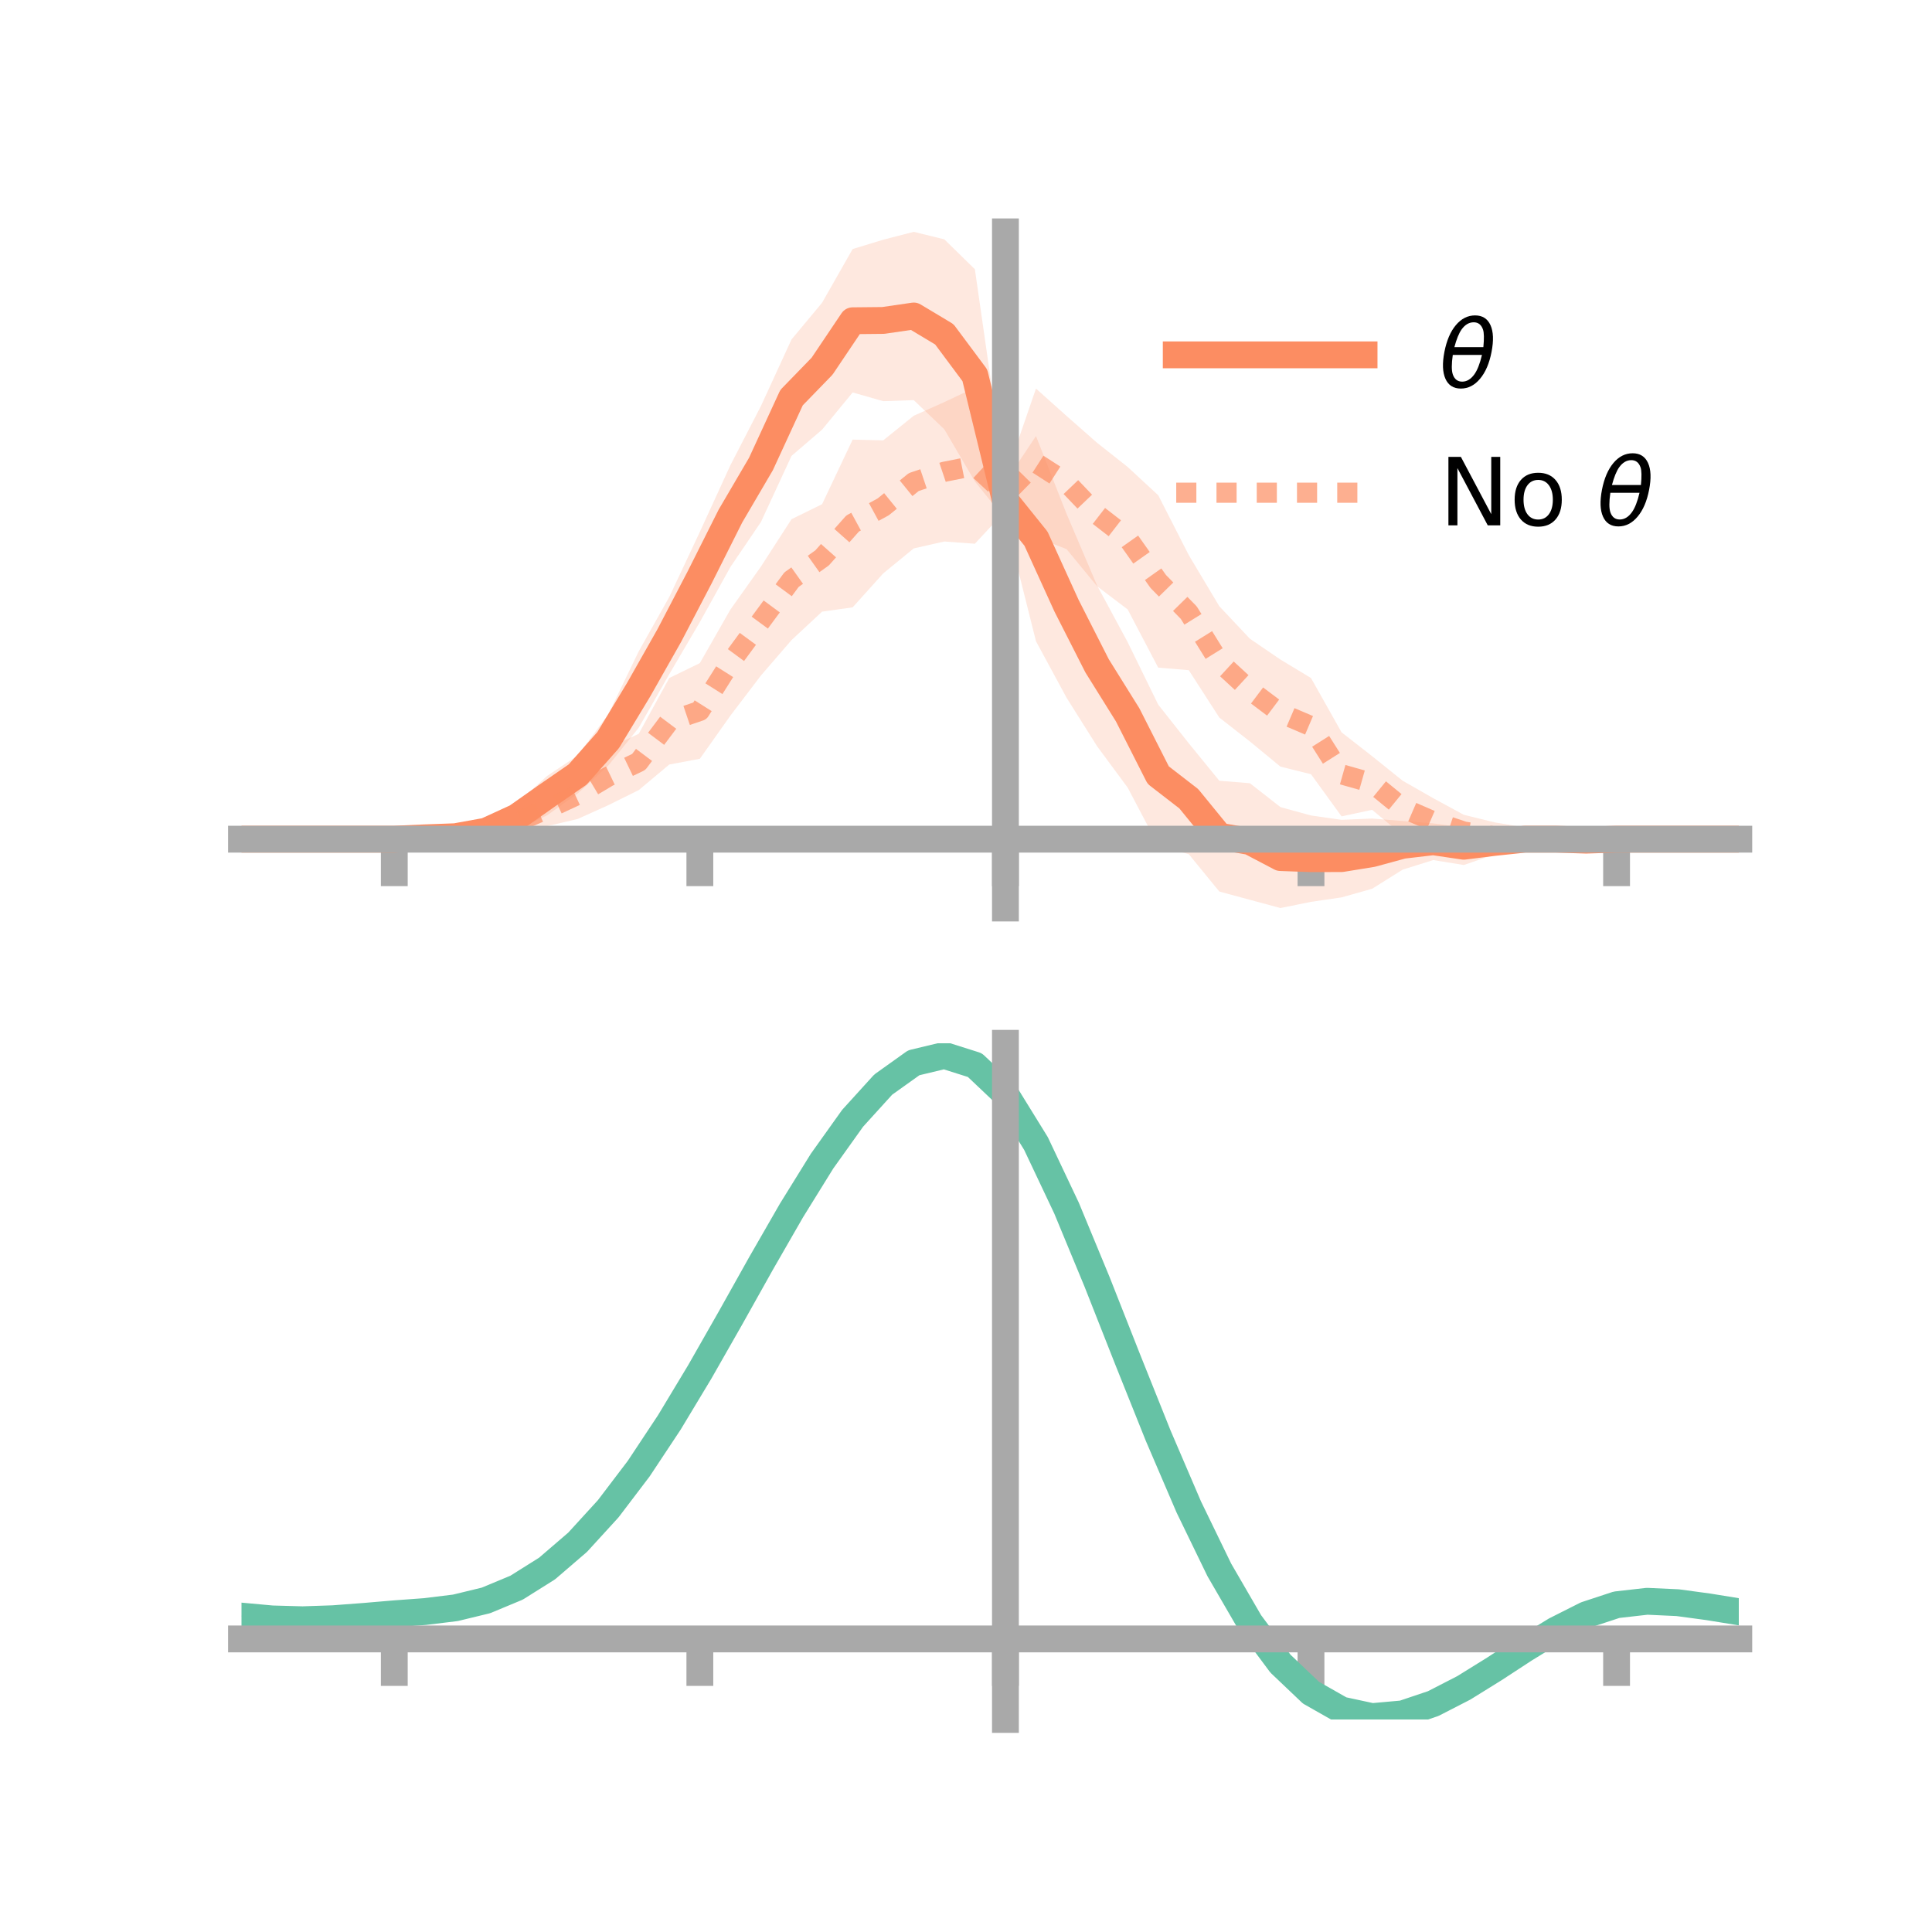 <?xml version="1.0" encoding="utf-8" standalone="no"?>
<!DOCTYPE svg PUBLIC "-//W3C//DTD SVG 1.1//EN"
  "http://www.w3.org/Graphics/SVG/1.1/DTD/svg11.dtd">
<!-- Created with matplotlib (https://matplotlib.org/) -->
<svg height="144pt" version="1.1" viewBox="0 0 144 144" width="144pt" xmlns="http://www.w3.org/2000/svg" xmlns:xlink="http://www.w3.org/1999/xlink">
 <defs>
  <style type="text/css">*{stroke-linecap:butt;stroke-linejoin:round;}</style>
 </defs>
 <g id="figure_1">
  <g id="patch_1">
   <path d="M 0 144 
L 144 144 
L 144 0 
L 0 0 
z
" style="fill:none;"/>
  </g>
  <g id="axes_1">
   <g id="patch_2">
    <path d="M 18 67.68 
L 129.6 67.68 
L 129.6 17.28 
L 18 17.28 
z
" style="fill:none;"/>
   </g>
   <g id="PolyCollection_1">
    <path clip-path="url(#p933fd826ee)" d="M 18 62.547 
L 18 62.547 
L 20.278 62.547 
L 22.555 62.547 
L 24.833 62.547 
L 27.11 62.547 
L 29.388 62.547 
L 31.665 62.288 
L 33.943 61.959 
L 36.22 61.288 
L 38.498 59.929 
L 40.776 57.836 
L 43.053 56.316 
L 45.331 53.253 
L 47.608 48.546 
L 49.886 44.492 
L 52.163 39.642 
L 54.441 34.673 
L 56.718 30.258 
L 58.996 25.3 
L 61.273 22.565 
L 63.551 18.563 
L 65.829 17.867 
L 68.106 17.28 
L 70.384 17.839 
L 72.661 20.066 
L 74.939 35.916 
L 77.216 32.501 
L 79.494 38.296 
L 81.771 43.638 
L 84.049 47.862 
L 86.327 52.519 
L 88.604 55.401 
L 90.882 58.193 
L 93.159 58.377 
L 95.437 60.157 
L 97.714 60.782 
L 99.992 61.106 
L 102.269 61.009 
L 104.547 61.192 
L 106.824 61.372 
L 109.102 61.674 
L 111.38 61.888 
L 113.657 61.909 
L 115.935 62.147 
L 118.212 62.488 
L 120.49 62.547 
L 122.767 62.547 
L 125.045 62.547 
L 127.322 62.547 
L 129.6 62.547 
L 129.6 62.547 
L 129.6 62.547 
L 127.322 62.547 
L 125.045 62.547 
L 122.767 62.547 
L 120.49 62.547 
L 118.212 62.752 
L 115.935 62.948 
L 113.657 63.188 
L 111.38 63.691 
L 109.102 64.473 
L 106.824 64.105 
L 104.547 64.818 
L 102.269 66.243 
L 99.992 66.886 
L 97.714 67.219 
L 95.437 67.68 
L 93.159 67.066 
L 90.882 66.45 
L 88.604 63.666 
L 86.327 63.027 
L 84.049 58.702 
L 81.771 55.621 
L 79.494 52.002 
L 77.216 47.795 
L 74.939 38.717 
L 72.661 35.883 
L 70.384 31.998 
L 68.106 29.824 
L 65.829 29.901 
L 63.551 29.251 
L 61.273 32.023 
L 58.996 33.979 
L 56.718 38.903 
L 54.441 42.26 
L 52.163 46.366 
L 49.886 50.244 
L 47.608 54.24 
L 45.331 57.069 
L 43.053 59.145 
L 40.776 60.769 
L 38.498 61.885 
L 36.22 62.614 
L 33.943 62.766 
L 31.665 62.606 
L 29.388 62.547 
L 27.11 62.547 
L 24.833 62.547 
L 22.555 62.547 
L 20.278 62.547 
L 18 62.547 
z
" style="fill:#fc8d62;fill-opacity:0.2;"/>
   </g>
   <g id="PolyCollection_2">
    <path clip-path="url(#p933fd826ee)" d="M 18 62.547 
L 18 62.547 
L 20.278 62.547 
L 22.555 62.547 
L 24.833 62.547 
L 27.11 62.547 
L 29.388 62.546 
L 31.665 62.404 
L 33.943 62.023 
L 36.22 61.558 
L 38.498 60.214 
L 40.776 59.034 
L 43.053 57.442 
L 45.331 55.752 
L 47.608 54.691 
L 49.886 50.534 
L 52.163 49.424 
L 54.441 45.433 
L 56.718 42.225 
L 58.996 38.697 
L 61.273 37.58 
L 63.551 32.766 
L 65.829 32.823 
L 68.106 30.987 
L 70.384 29.969 
L 72.661 28.895 
L 74.939 35.576 
L 77.216 28.962 
L 79.494 31.002 
L 81.771 33.004 
L 84.049 34.805 
L 86.327 36.912 
L 88.604 41.374 
L 90.882 45.188 
L 93.159 47.606 
L 95.437 49.16 
L 97.714 50.536 
L 99.992 54.582 
L 102.269 56.361 
L 104.547 58.192 
L 106.824 59.492 
L 109.102 60.729 
L 111.38 61.291 
L 113.657 61.672 
L 115.935 62.174 
L 118.212 62.425 
L 120.49 62.547 
L 122.767 62.547 
L 125.045 62.547 
L 127.322 62.547 
L 129.6 62.547 
L 129.6 62.547 
L 129.6 62.547 
L 127.322 62.547 
L 125.045 62.547 
L 122.767 62.547 
L 120.49 62.548 
L 118.212 62.669 
L 115.935 62.871 
L 113.657 62.903 
L 111.38 63.397 
L 109.102 63.229 
L 106.824 62.936 
L 104.547 62.253 
L 102.269 60.359 
L 99.992 60.848 
L 97.714 57.705 
L 95.437 57.141 
L 93.159 55.264 
L 90.882 53.484 
L 88.604 49.951 
L 86.327 49.763 
L 84.049 45.423 
L 81.771 43.696 
L 79.494 40.929 
L 77.216 40.036 
L 74.939 38.074 
L 72.661 40.527 
L 70.384 40.36 
L 68.106 40.874 
L 65.829 42.738 
L 63.551 45.269 
L 61.273 45.588 
L 58.996 47.709 
L 56.718 50.345 
L 54.441 53.338 
L 52.163 56.555 
L 49.886 56.982 
L 47.608 58.889 
L 45.331 60.017 
L 43.053 61.042 
L 40.776 61.575 
L 38.498 62.359 
L 36.22 62.748 
L 33.943 62.709 
L 31.665 62.656 
L 29.388 62.548 
L 27.11 62.547 
L 24.833 62.547 
L 22.555 62.547 
L 20.278 62.547 
L 18 62.547 
z
" style="fill:#fc8d62;fill-opacity:0.2;"/>
   </g>
   <g id="matplotlib.axis_1">
    <g id="xtick_1">
     <g id="line2d_1">
      <defs>
       <path d="M 0 0 
L 0 3.5 
" id="m96b7761c60" style="stroke:#a9a9a9;stroke-width:2;"/>
      </defs>
      <g>
       <use style="fill:#a9a9a9;stroke:#a9a9a9;stroke-width:2;" x="29.388" xlink:href="#m96b7761c60" y="62.547"/>
      </g>
     </g>
    </g>
    <g id="xtick_2">
     <g id="line2d_2">
      <g>
       <use style="fill:#a9a9a9;stroke:#a9a9a9;stroke-width:2;" x="52.163" xlink:href="#m96b7761c60" y="62.547"/>
      </g>
     </g>
    </g>
    <g id="xtick_3">
     <g id="line2d_3">
      <g>
       <use style="fill:#a9a9a9;stroke:#a9a9a9;stroke-width:2;" x="74.939" xlink:href="#m96b7761c60" y="62.547"/>
      </g>
     </g>
    </g>
    <g id="xtick_4">
     <g id="line2d_4">
      <g>
       <use style="fill:#a9a9a9;stroke:#a9a9a9;stroke-width:2;" x="97.714" xlink:href="#m96b7761c60" y="62.547"/>
      </g>
     </g>
    </g>
    <g id="xtick_5">
     <g id="line2d_5">
      <g>
       <use style="fill:#a9a9a9;stroke:#a9a9a9;stroke-width:2;" x="120.49" xlink:href="#m96b7761c60" y="62.547"/>
      </g>
     </g>
    </g>
   </g>
   <g id="matplotlib.axis_2"/>
   <g id="line2d_6">
    <path clip-path="url(#p933fd826ee)" d="M 18 62.547 
L 20.278 62.547 
L 22.555 62.547 
L 24.833 62.547 
L 27.11 62.547 
L 29.388 62.547 
L 31.665 62.447 
L 33.943 62.363 
L 36.22 61.951 
L 38.498 60.907 
L 40.776 59.302 
L 43.053 57.73 
L 45.331 55.161 
L 47.608 51.393 
L 49.886 47.368 
L 52.163 43.004 
L 54.441 38.466 
L 56.718 34.581 
L 58.996 29.639 
L 61.273 27.294 
L 63.551 23.907 
L 65.829 23.884 
L 68.106 23.552 
L 70.384 24.918 
L 72.661 27.975 
L 74.939 37.316 
L 77.216 40.148 
L 79.494 45.149 
L 81.771 49.629 
L 84.049 53.282 
L 86.327 57.773 
L 88.604 59.533 
L 90.882 62.322 
L 93.159 62.721 
L 95.437 63.918 
L 97.714 64.001 
L 99.992 63.996 
L 102.269 63.626 
L 104.547 63.005 
L 106.824 62.738 
L 109.102 63.074 
L 111.38 62.79 
L 113.657 62.548 
L 115.935 62.547 
L 118.212 62.62 
L 120.49 62.547 
L 122.767 62.547 
L 125.045 62.547 
L 127.322 62.547 
L 129.6 62.547 
" style="fill:none;stroke:#fc8d62;stroke-linecap:square;stroke-width:2;"/>
   </g>
   <g id="line2d_7">
    <path clip-path="url(#p933fd826ee)" d="M 18 62.547 
L 20.278 62.547 
L 22.555 62.547 
L 24.833 62.547 
L 27.11 62.547 
L 29.388 62.547 
L 31.665 62.53 
L 33.943 62.366 
L 36.22 62.153 
L 38.498 61.287 
L 40.776 60.304 
L 43.053 59.242 
L 45.331 57.884 
L 47.608 56.79 
L 49.886 53.758 
L 52.163 52.989 
L 54.441 49.386 
L 56.718 46.285 
L 58.996 43.203 
L 61.273 41.584 
L 63.551 39.017 
L 65.829 37.78 
L 68.106 35.931 
L 70.384 35.164 
L 72.661 34.711 
L 74.939 36.825 
L 77.216 34.499 
L 79.494 35.965 
L 81.771 38.35 
L 84.049 40.114 
L 86.327 43.337 
L 88.604 45.663 
L 90.882 49.336 
L 93.159 51.435 
L 95.437 53.15 
L 97.714 54.121 
L 99.992 57.715 
L 102.269 58.36 
L 104.547 60.223 
L 106.824 61.214 
L 109.102 61.979 
L 111.38 62.344 
L 113.657 62.287 
L 115.935 62.522 
L 118.212 62.547 
L 120.49 62.547 
L 122.767 62.547 
L 125.045 62.547 
L 127.322 62.547 
L 129.6 62.547 
" style="fill:none;stroke:#fc8d62;stroke-dasharray:1.5,1.5;stroke-dashoffset:0;stroke-opacity:0.7;stroke-width:1.5;"/>
   </g>
   <g id="patch_3">
    <path d="M 74.939 67.68 
L 74.939 17.28 
" style="fill:none;stroke:#a9a9a9;stroke-linecap:square;stroke-linejoin:miter;stroke-width:2;"/>
   </g>
   <g id="patch_4">
    <path d="M 129.6 67.68 
L 129.6 17.28 
" style="fill:none;"/>
   </g>
   <g id="patch_5">
    <path d="M 18 62.547 
L 129.6 62.547 
" style="fill:none;stroke:#a9a9a9;stroke-linecap:square;stroke-linejoin:miter;stroke-width:2;"/>
   </g>
   <g id="patch_6">
    <path d="M 18 17.28 
L 129.6 17.28 
" style="fill:none;"/>
   </g>
   <g id="legend_1">
    <g id="line2d_8">
     <path d="M 87.67 26.449 
L 101.67 26.449 
" style="fill:none;stroke:#fc8d62;stroke-linecap:square;stroke-width:2;"/>
    </g>
    <g id="line2d_9"/>
    <g id="text_1">
     <!-- $\theta$ -->
     <g transform="translate(107.27 28.899)scale(0.07 -0.07)">
      <defs>
       <path d="M 45.516 34.672 
L 14.453 34.672 
Q 12.359 20.062 14.5 13.875 
Q 17.188 6.25 24.469 6.25 
Q 31.781 6.25 37.359 13.922 
Q 42.234 20.656 45.516 34.672 
z
M 47.016 42.969 
Q 48.344 56.844 46.625 61.719 
Q 43.953 69.438 36.766 69.438 
Q 29.297 69.438 23.828 61.812 
Q 19.531 55.672 16.156 42.969 
z
M 38.188 76.766 
Q 49.906 76.766 54.594 66.406 
Q 59.281 56.109 55.719 37.844 
Q 52.203 19.625 43.453 9.281 
Q 34.766 -1.125 23.047 -1.125 
Q 11.281 -1.125 6.641 9.281 
Q 2 19.625 5.516 37.844 
Q 9.078 56.109 17.719 66.406 
Q 26.422 76.766 38.188 76.766 
z
" id="DejaVuSans-Oblique-952"/>
      </defs>
      <use transform="translate(0 0.234)" xlink:href="#DejaVuSans-Oblique-952"/>
     </g>
    </g>
    <g id="line2d_10">
     <path d="M 87.67 36.724 
L 101.67 36.724 
" style="fill:none;stroke:#fc8d62;stroke-dasharray:1.5,1.5;stroke-dashoffset:0;stroke-opacity:0.7;stroke-width:1.5;"/>
    </g>
    <g id="line2d_11"/>
    <g id="text_2">
     <!-- No $\theta$ -->
     <g transform="translate(107.27 39.174)scale(0.07 -0.07)">
      <defs>
       <path d="M 9.812 72.906 
L 23.094 72.906 
L 55.422 11.922 
L 55.422 72.906 
L 64.984 72.906 
L 64.984 0 
L 51.703 0 
L 19.391 60.984 
L 19.391 0 
L 9.812 0 
z
" id="DejaVuSans-78"/>
       <path d="M 30.609 48.391 
Q 23.391 48.391 19.188 42.75 
Q 14.984 37.109 14.984 27.297 
Q 14.984 17.484 19.156 11.844 
Q 23.344 6.203 30.609 6.203 
Q 37.797 6.203 41.984 11.859 
Q 46.188 17.531 46.188 27.297 
Q 46.188 37.016 41.984 42.703 
Q 37.797 48.391 30.609 48.391 
z
M 30.609 56 
Q 42.328 56 49.016 48.375 
Q 55.719 40.766 55.719 27.297 
Q 55.719 13.875 49.016 6.219 
Q 42.328 -1.422 30.609 -1.422 
Q 18.844 -1.422 12.172 6.219 
Q 5.516 13.875 5.516 27.297 
Q 5.516 40.766 12.172 48.375 
Q 18.844 56 30.609 56 
z
" id="DejaVuSans-111"/>
       <path id="DejaVuSans-32"/>
      </defs>
      <use transform="translate(0 0.234)" xlink:href="#DejaVuSans-78"/>
      <use transform="translate(74.805 0.234)" xlink:href="#DejaVuSans-111"/>
      <use transform="translate(135.986 0.234)" xlink:href="#DejaVuSans-32"/>
      <use transform="translate(167.773 0.234)" xlink:href="#DejaVuSans-Oblique-952"/>
     </g>
    </g>
   </g>
  </g>
  <g id="axes_2">
   <g id="patch_7">
    <path d="M 18 128.16 
L 129.6 128.16 
L 129.6 77.76 
L 18 77.76 
z
" style="fill:none;"/>
   </g>
   <g id="PolyCollection_3">
    <path clip-path="url(#pc2b99797d8)" d="M 18 120.495 
L 18 120.416 
L 20.278 120.634 
L 22.555 120.697 
L 24.833 120.614 
L 27.11 120.432 
L 29.388 120.23 
L 31.665 120.058 
L 33.943 119.774 
L 36.22 119.216 
L 38.498 118.258 
L 40.776 116.806 
L 43.053 114.811 
L 45.331 112.265 
L 47.608 109.199 
L 49.886 105.683 
L 52.163 101.816 
L 54.441 97.727 
L 56.718 93.573 
L 58.996 89.526 
L 61.273 85.777 
L 63.551 82.523 
L 65.829 79.968 
L 68.106 78.315 
L 70.384 77.76 
L 72.661 78.493 
L 74.939 80.682 
L 77.216 84.419 
L 79.494 89.3 
L 81.771 94.879 
L 84.049 100.738 
L 86.327 106.511 
L 88.604 111.898 
L 90.882 116.664 
L 93.159 120.646 
L 95.437 123.746 
L 97.714 125.933 
L 99.992 127.237 
L 102.269 127.732 
L 104.547 127.535 
L 106.824 126.782 
L 109.102 125.63 
L 111.38 124.241 
L 113.657 122.78 
L 115.935 121.405 
L 118.212 120.271 
L 120.49 119.527 
L 122.767 119.271 
L 125.045 119.382 
L 127.322 119.698 
L 129.6 120.079 
L 129.6 120.184 
L 129.6 120.184 
L 127.322 119.827 
L 125.045 119.529 
L 122.767 119.429 
L 120.49 119.691 
L 118.212 120.446 
L 115.935 121.609 
L 113.657 123.029 
L 111.38 124.542 
L 109.102 125.979 
L 106.824 127.169 
L 104.547 127.947 
L 102.269 128.16 
L 99.992 127.676 
L 97.714 126.394 
L 95.437 124.252 
L 93.159 121.231 
L 90.882 117.364 
L 88.604 112.74 
L 86.327 107.514 
L 84.049 101.909 
L 81.771 96.217 
L 79.494 90.791 
L 77.216 86.041 
L 74.939 82.406 
L 72.661 80.282 
L 70.384 79.574 
L 68.106 80.113 
L 65.829 81.711 
L 63.551 84.174 
L 61.273 87.303 
L 58.996 90.903 
L 56.718 94.782 
L 54.441 98.758 
L 52.163 102.667 
L 49.886 106.361 
L 47.608 109.72 
L 45.331 112.65 
L 43.053 115.09 
L 40.776 117.01 
L 38.498 118.419 
L 36.22 119.356 
L 33.943 119.901 
L 31.665 120.175 
L 29.388 120.337 
L 27.11 120.524 
L 24.833 120.687 
L 22.555 120.757 
L 20.278 120.695 
L 18 120.495 
z
" style="fill:#66c2a5;fill-opacity:0.2;"/>
   </g>
   <g id="matplotlib.axis_3">
    <g id="xtick_6">
     <g id="line2d_12">
      <g>
       <use style="fill:#a9a9a9;stroke:#a9a9a9;stroke-width:2;" x="29.388" xlink:href="#m96b7761c60" y="122.155"/>
      </g>
     </g>
    </g>
    <g id="xtick_7">
     <g id="line2d_13">
      <g>
       <use style="fill:#a9a9a9;stroke:#a9a9a9;stroke-width:2;" x="52.163" xlink:href="#m96b7761c60" y="122.155"/>
      </g>
     </g>
    </g>
    <g id="xtick_8">
     <g id="line2d_14">
      <g>
       <use style="fill:#a9a9a9;stroke:#a9a9a9;stroke-width:2;" x="74.939" xlink:href="#m96b7761c60" y="122.155"/>
      </g>
     </g>
    </g>
    <g id="xtick_9">
     <g id="line2d_15">
      <g>
       <use style="fill:#a9a9a9;stroke:#a9a9a9;stroke-width:2;" x="97.714" xlink:href="#m96b7761c60" y="122.155"/>
      </g>
     </g>
    </g>
    <g id="xtick_10">
     <g id="line2d_16">
      <g>
       <use style="fill:#a9a9a9;stroke:#a9a9a9;stroke-width:2;" x="120.49" xlink:href="#m96b7761c60" y="122.155"/>
      </g>
     </g>
    </g>
   </g>
   <g id="matplotlib.axis_4"/>
   <g id="line2d_17">
    <path clip-path="url(#pc2b99797d8)" d="M 18 120.455 
L 20.278 120.664 
L 22.555 120.727 
L 24.833 120.65 
L 27.11 120.478 
L 29.388 120.284 
L 31.665 120.117 
L 33.943 119.838 
L 36.22 119.286 
L 38.498 118.338 
L 40.776 116.908 
L 43.053 114.95 
L 45.331 112.457 
L 47.608 109.46 
L 49.886 106.022 
L 52.163 102.241 
L 54.441 98.243 
L 56.718 94.177 
L 58.996 90.215 
L 61.273 86.54 
L 63.551 83.348 
L 65.829 80.84 
L 68.106 79.214 
L 70.384 78.667 
L 72.661 79.387 
L 74.939 81.544 
L 77.216 85.23 
L 79.494 90.046 
L 81.771 95.548 
L 84.049 101.324 
L 86.327 107.013 
L 88.604 112.319 
L 90.882 117.014 
L 93.159 120.938 
L 95.437 123.999 
L 97.714 126.164 
L 99.992 127.456 
L 102.269 127.946 
L 104.547 127.741 
L 106.824 126.975 
L 109.102 125.804 
L 111.38 124.391 
L 113.657 122.904 
L 115.935 121.507 
L 118.212 120.359 
L 120.49 119.609 
L 122.767 119.35 
L 125.045 119.455 
L 127.322 119.763 
L 129.6 120.132 
" style="fill:none;stroke:#66c2a5;stroke-linecap:square;stroke-width:2;"/>
   </g>
   <g id="patch_8">
    <path d="M 74.939 128.16 
L 74.939 77.76 
" style="fill:none;stroke:#a9a9a9;stroke-linecap:square;stroke-linejoin:miter;stroke-width:2;"/>
   </g>
   <g id="patch_9">
    <path d="M 129.6 128.16 
L 129.6 77.76 
" style="fill:none;"/>
   </g>
   <g id="patch_10">
    <path d="M 18 122.155 
L 129.6 122.155 
" style="fill:none;stroke:#a9a9a9;stroke-linecap:square;stroke-linejoin:miter;stroke-width:2;"/>
   </g>
   <g id="patch_11">
    <path d="M 18 77.76 
L 129.6 77.76 
" style="fill:none;"/>
   </g>
  </g>
 </g>
 <defs>
  <clipPath id="p933fd826ee">
   <rect height="50.4" width="111.6" x="18" y="17.28"/>
  </clipPath>
  <clipPath id="pc2b99797d8">
   <rect height="50.4" width="111.6" x="18" y="77.76"/>
  </clipPath>
 </defs>
</svg>

